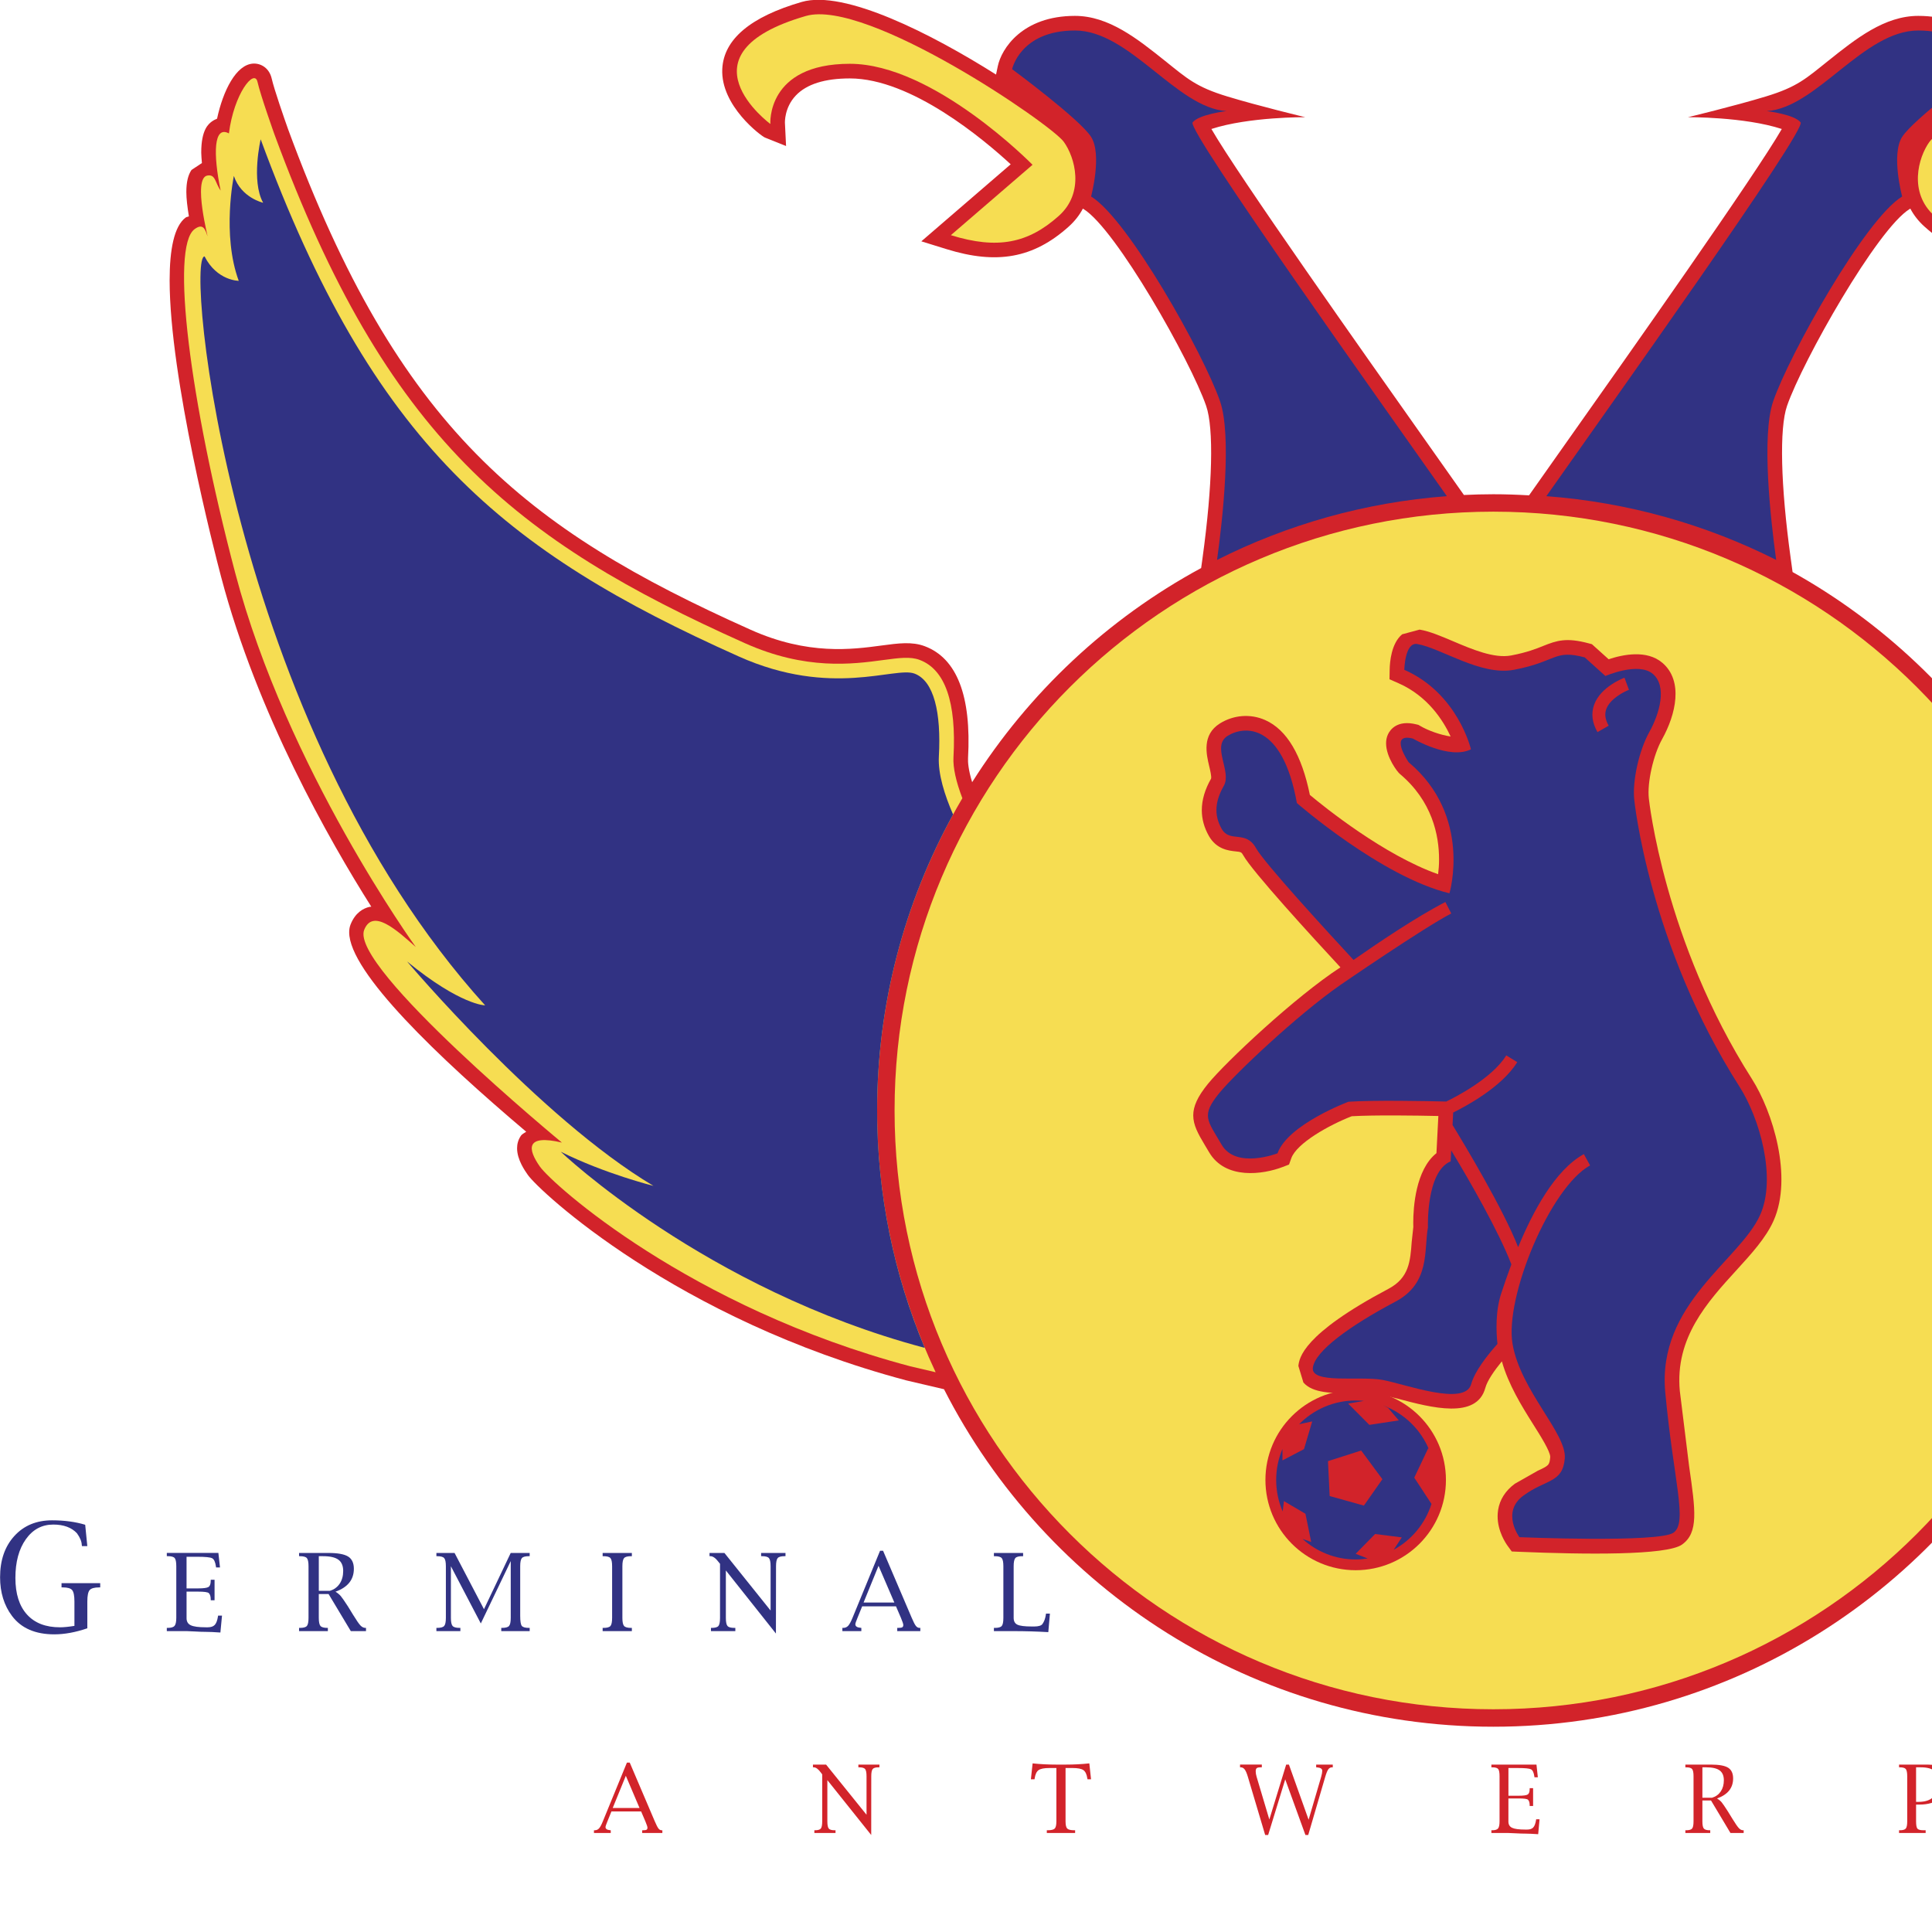 <?xml version="1.0" encoding="UTF-8" standalone="no"?>
<svg
   xmlns:dc="http://purl.org/dc/elements/1.1/"
   xmlns:cc="http://creativecommons.org/ns#"
   xmlns:rdf="http://www.w3.org/1999/02/22-rdf-syntax-ns#"
   xmlns:svg="http://www.w3.org/2000/svg"
   xmlns="http://www.w3.org/2000/svg"
   xmlns:sodipodi="http://sodipodi.sourceforge.net/DTD/sodipodi-0.dtd"
   xmlns:inkscape="http://www.inkscape.org/namespaces/inkscape"
   version="1.1"
   id="Layer_1"
   x="0px"
   y="0px"
   viewBox="0 0 1000 1000"
   xml:space="preserve"
   sodipodi:docname="Beerschot.svg"
   width="1000"
   height="1000"
   inkscape:version="1.0.1 (3bc2e813f5, 2020-09-07)"><defs
   id="defs97" /><sodipodi:namedview
   pagecolor="#ffffff"
   bordercolor="#666666"
   borderopacity="1"
   objecttolerance="10"
   gridtolerance="10"
   guidetolerance="10"
   inkscape:pageopacity="0"
   inkscape:pageshadow="2"
   inkscape:window-width="1920"
   inkscape:window-height="1017"
   id="namedview95"
   showgrid="false"
   inkscape:zoom="1.1186869"
   inkscape:cx="306"
   inkscape:cy="396"
   inkscape:window-x="-8"
   inkscape:window-y="-8"
   inkscape:window-maximized="1"
   inkscape:current-layer="Layer_1" />

















<g
   id="g970"
   transform="matrix(3.369,0,0,3.369,356.959,-688.174)"><path
     style="fill:#d2232a"
     d="m 326.868,247.332 c 0,-4.735 -0.688,-8.309 -2.46,-9.641 -0.168,-0.124 -0.331,-0.089 -0.5,-0.189 0.234,-1.441 0.39,-2.729 0.39,-3.74 0,-1.519 -0.264,-2.6 -0.786,-3.382 0,0 -1.009,-0.67 -1.606,-1.067 0.042,-0.553 0.105,-1.155 0.105,-1.612 0,-3.557 -1.137,-4.403 -1.665,-4.794 -0.162,-0.122 -0.429,-0.276 -0.765,-0.403 -0.921,-4.299 -2.933,-8.344 -5.568,-8.47 -1.137,-0.053 -2.454,0.646 -2.834,2.325 -0.365,1.616 -1.945,6.164 -2.513,7.762 -16.897,45.916 -36.383,61.383 -71.078,76.905 -8.797,3.937 -15.592,3.022 -20.098,2.414 -2.614,-0.349 -4.676,-0.627 -6.633,0.106 -4.946,1.857 -7.185,7.643 -6.654,17.199 0.035,0.613 -0.048,1.802 -0.639,3.72 -8.476,-13.409 -20.22,-24.562 -34.114,-32.313 l -0.296,-2.167 c -1.541,-11.177 -1.747,-19.902 -0.56,-23.35 2.38,-6.899 13.886,-27.237 18.854,-30.261 l 0.092,-0.055 c 0.516,0.978 1.232,1.919 2.197,2.782 5.386,4.821 10.995,5.85 18.753,3.443 l 3.869,-1.2 c 0,0 -11.009,-9.49 -13.73,-11.836 4.125,-3.801 15.251,-13.192 24.711,-13.192 3.852,0 6.642,0.88 8.3,2.622 1.771,1.859 1.678,4.143 1.673,4.239 l -0.172,3.523 3.247,-1.299 c 0.54,-0.215 6.832,-4.854 6.552,-10.547 -0.224,-4.545 -4.332,-8.006 -12.208,-10.288 -6.564,-1.9 -19.917,4.888 -29.853,11.157 l -0.267,-1.285 c -0.557,-2.673 -3.753,-7.73 -11.855,-7.73 -5.181,0 -9.575,3.505 -13.822,6.896 -3.412,2.724 -4.749,4.017 -9.602,5.488 -4.846,1.475 -11.955,3.181 -11.955,3.181 0,0 8.638,-0.072 14.415,1.812 -4.038,7.035 -23.753,34.936 -32.602,47.455 l -6.23,8.831 c -1.816,-0.105 -3.642,-0.17 -5.482,-0.17 -1.518,0 -3.024,0.043 -4.524,0.114 l -6.193,-8.775 c -8.847,-12.52 -28.565,-40.421 -32.602,-47.455 5.78,-1.883 14.416,-1.812 14.416,-1.812 0,0 -7.109,-1.706 -11.958,-3.181 -4.85,-1.472 -6.188,-2.764 -9.6,-5.488 -4.247,-3.392 -8.64,-6.896 -13.821,-6.896 -8.104,0 -11.299,5.057 -11.855,7.73 l -0.268,1.285 c -9.936,-6.269 -23.288,-13.057 -29.853,-11.157 -7.875,2.281 -11.983,5.743 -12.208,10.288 -0.281,5.693 6.012,10.333 6.552,10.547 l 3.248,1.299 -0.173,-3.523 c -0.005,-0.096 -0.096,-2.379 1.674,-4.239 1.656,-1.742 4.449,-2.622 8.299,-2.622 9.461,0 20.587,9.391 24.712,13.192 -2.719,2.347 -13.73,11.836 -13.73,11.836 l 3.871,1.2 c 7.757,2.407 13.366,1.378 18.752,-3.443 0.965,-0.863 1.681,-1.804 2.197,-2.782 l 0.089,0.055 c 4.969,3.023 16.475,23.361 18.854,30.261 1.188,3.448 0.98,12.173 -0.558,23.35 l -0.214,1.554 c -14.361,7.769 -26.487,19.147 -35.183,32.9 -0.583,-1.903 -0.665,-3.082 -0.631,-3.693 0.53,-9.555 -1.709,-15.341 -6.655,-17.199 -1.956,-0.733 -4.02,-0.455 -6.632,-0.106 -4.509,0.607 -11.301,1.523 -20.098,-2.414 -34.695,-15.522 -54.18,-30.989 -71.079,-76.905 -0.569,-1.598 -2.148,-6.146 -2.513,-7.762 -0.379,-1.68 -1.698,-2.378 -2.834,-2.325 -2.636,0.126 -4.647,4.171 -5.568,8.47 -0.335,0.127 -0.602,0.282 -0.766,0.403 -0.526,0.391 -1.663,1.237 -1.663,4.794 0,0.457 0.063,1.06 0.105,1.612 -0.597,0.397 -1.605,1.067 -1.605,1.067 -0.524,0.782 -0.788,1.863 -0.788,3.382 0,1.011 0.155,2.299 0.391,3.74 -0.169,0.099 -0.332,0.064 -0.5,0.189 -1.771,1.332 -2.459,4.906 -2.459,9.641 0,15.016 6.891,41.706 7.908,45.556 5.536,20.999 16.6,40.437 23.073,50.674 -0.096,0.015 -0.192,0.012 -0.289,0.035 -0.913,0.214 -2.155,0.857 -2.89,2.691 -0.146,0.366 -0.216,0.769 -0.216,1.209 0,6.155 13.777,19.294 27.196,30.643 -0.282,0.21 -0.614,0.324 -0.83,0.642 -0.412,0.612 -0.571,1.259 -0.571,1.901 0,1.747 1.189,3.433 1.663,4.107 1.742,2.47 22.75,22.153 58.16,31.559 0.032,0.007 2.897,0.678 5.768,1.352 15.66,30.737 47.598,51.851 84.395,51.851 36.793,0 68.728,-21.112 84.392,-51.845 2.878,-0.675 5.759,-1.351 5.791,-1.358 35.409,-9.406 56.416,-29.089 58.158,-31.559 0.475,-0.674 1.664,-2.361 1.664,-4.107 0,-0.642 -0.162,-1.29 -0.571,-1.901 -0.215,-0.317 -0.55,-0.432 -0.829,-0.642 13.418,-11.35 27.195,-24.488 27.195,-30.643 0,-0.44 -0.068,-0.843 -0.217,-1.209 -0.733,-1.834 -1.978,-2.477 -2.89,-2.691 -0.096,-0.023 -0.194,-0.02 -0.29,-0.035 6.472,-10.237 17.538,-29.676 23.075,-50.674 1.024,-3.851 7.915,-30.541 7.915,-45.557 z"
     id="path2" /><path
     style="fill:#f6dd52"
     d="m 215.477,374.875 c 0,50.808 -41.188,91.997 -91.996,91.997 -50.808,0 -91.997,-41.189 -91.997,-91.997 0,-50.81 41.189,-91.999 91.997,-91.999 50.808,0 91.996,41.189 91.996,91.999 z"
     id="path4" /><path
     style="fill:#d2232a"
     d="m 109.465,301.719 c -1.665,1.385 -1.894,4.246 -1.916,5.413 l -0.027,1.495 1.369,0.601 c 4.492,1.976 6.871,5.703 8.022,8.19 -1.588,-0.239 -3.44,-0.906 -4.662,-1.618 l -0.276,-0.163 -0.313,-0.079 c -2.944,-0.738 -4.038,0.818 -4.371,1.521 -0.207,0.438 -0.293,0.909 -0.293,1.383 0,2.156 1.773,4.451 2.118,4.708 4.97,4.173 6.021,9.425 6.021,13.124 0,0.874 -0.064,1.615 -0.145,2.281 -8.268,-2.894 -17.538,-10.364 -19.703,-12.182 -1.243,-6.105 -3.53,-10.019 -6.874,-11.502 -2.235,-0.993 -4.835,-0.797 -6.95,0.524 -2.791,1.746 -2.074,4.755 -1.646,6.552 0.148,0.613 0.392,1.64 0.286,1.936 l 0.008,-0.016 c -0.95,1.663 -1.427,3.283 -1.427,4.849 0,1.372 0.367,2.701 1.098,3.982 1.162,2.036 3.04,2.239 4.048,2.347 0.871,0.093 0.942,0.101 1.221,0.602 1.38,2.484 10.561,12.506 14.929,17.217 -6.985,4.55 -17.59,14.526 -20.334,17.877 -1.636,2.004 -2.277,3.492 -2.277,4.869 0,1.478 0.738,2.829 1.777,4.556 l 0.646,1.084 c 2.502,4.288 8.3,3.452 11.332,2.282 l 0.96,-0.369 0.348,-0.969 c 0.827,-2.315 5.824,-5.108 9.285,-6.453 3.563,-0.205 9.92,-0.111 13.309,-0.037 -0.108,2.151 -0.228,4.463 -0.292,5.709 -3.197,2.554 -3.564,8.304 -3.564,10.705 0,0.274 0.006,0.468 0.011,0.645 -0.055,0.517 -0.249,2.298 -0.249,2.298 -0.217,2.96 -0.404,5.515 -3.552,7.183 -13.26,7.021 -13.712,10.661 -13.86,11.857 l 0.774,2.551 c 1.465,1.657 4.373,1.649 7.74,1.641 l 4.005,0.167 2.784,0.683 c 5.103,1.357 12.087,3.214 13.419,-1.663 0.299,-1.102 1.346,-2.624 2.543,-4.085 1.009,3.584 3.047,6.879 4.821,9.692 1.105,1.75 2.607,4.135 2.607,4.979 0,0.018 0,0.036 -0.001,0.052 -0.105,1.24 -0.241,1.304 -1.936,2.097 l -3.488,1.981 c -1.438,1.046 -2.332,2.445 -2.583,4.044 -0.05,0.324 -0.074,0.645 -0.074,0.958 0,2.305 1.252,4.151 1.532,4.536 l 0.638,0.874 1.084,0.047 c 10.139,0.421 22.723,0.574 25.08,-1.109 2.559,-1.827 2.068,-5.233 1.091,-12.018 l -1.432,-11.586 c -0.761,-8.172 4.25,-13.667 8.669,-18.513 2.349,-2.574 4.567,-5.005 5.736,-7.636 2.989,-6.729 -0.148,-16.786 -3.329,-21.784 -13.48,-21.141 -15.814,-42.885 -15.837,-43.102 -0.267,-2.425 0.685,-6.662 2.035,-9.088 2.146,-3.854 3.287,-8.963 0.052,-11.736 -2.392,-2.047 -6.076,-1.277 -8.259,-0.551 -0.938,-0.846 -2.57,-2.313 -2.57,-2.313 l -0.521,-0.14 c -3.405,-0.908 -4.865,-0.436 -6.966,0.408 -1.101,0.442 -2.471,0.994 -4.918,1.461 -2.615,0.497 -5.971,-0.93 -8.932,-2.186 -1.85,-0.786 -3.596,-1.529 -5.137,-1.787 z"
     id="path6" /><path
     style="fill:#d2232a"
     d="m 116.193,431.641 c 0,7.658 -6.208,13.867 -13.867,13.867 -7.658,0 -13.866,-6.209 -13.866,-13.867 0,-7.659 6.208,-13.867 13.866,-13.867 7.66,0 13.867,6.208 13.867,13.867 z"
     id="path8" /><g
     id="g14">
	<path
   style="fill:#313283"
   d="m 124.703,402.933 0.076,-0.225 c 0.331,-0.997 0.827,-2.477 1.466,-4.191 -1.916,-5.013 -6.495,-12.996 -9.241,-17.507 l -0.085,1.68 c -3.806,1.589 -3.491,10.151 -3.491,10.151 -0.633,3.485 0.396,8.55 -4.995,11.405 -7.091,3.756 -12.37,7.613 -12.685,10.15 -0.32,2.535 7.201,1.241 10.691,1.873 3.488,0.633 12.686,4.125 13.636,0.638 0.532,-1.949 2.446,-4.39 4.034,-6.167 -0.201,-1.866 -0.33,-5.029 0.594,-7.807 z"
   id="path10" />
	<path
   style="fill:#313283"
   d="m 161.306,371.237 c -13.954,-21.886 -16.178,-44.085 -16.178,-44.085 -0.316,-2.854 0.717,-7.553 2.305,-10.406 1.591,-2.855 2.773,-7.035 0.554,-8.939 -2.222,-1.902 -7.295,0.317 -7.295,0.317 l -3.171,-2.855 c -4.758,-1.267 -4.227,0.636 -10.886,1.903 -5.08,0.97 -11.24,-3.358 -14.858,-3.961 -1.902,-0.318 -1.98,3.961 -1.98,3.961 8.255,3.631 10.236,12.217 10.236,12.217 -3.302,1.65 -8.914,-1.652 -8.914,-1.652 -3.806,-0.953 -0.661,3.632 -0.661,3.632 9.831,8.246 6.273,20.141 6.273,20.141 -10.465,-2.538 -23.44,-13.869 -23.44,-13.869 -2.222,-12.368 -8.096,-11.905 -10.636,-10.321 -2.537,1.587 0.677,5.459 -0.591,7.68 -1.268,2.222 -1.599,4.383 -0.33,6.602 1.268,2.222 3.694,0.119 5.282,2.973 1.272,2.292 11.142,13.034 14.979,17.173 3.633,-2.539 9.638,-6.6 14.109,-8.899 l 0.907,1.761 c -4.23,2.177 -17.038,10.981 -17.038,10.981 -6.739,4.705 -16.194,13.673 -18.587,16.594 -2.854,3.493 -1.872,4.15 0.348,7.952 2.22,3.807 8.585,1.32 8.585,1.32 1.585,-4.439 10.895,-7.924 10.895,-7.924 3.989,-0.265 12.044,-0.102 15.025,-0.031 1.241,-0.596 7.029,-3.523 9.222,-7.089 l 1.688,1.037 c -2.389,3.884 -8.121,6.898 -9.843,7.739 l -0.099,1.921 c 1.752,2.853 7.797,12.9 10.079,18.765 2.221,-5.374 5.623,-11.835 10.096,-14.296 l 0.955,1.736 c -6.145,3.38 -13.147,20.263 -11.909,27.444 1.238,7.181 8.342,13.758 8.025,17.565 -0.319,3.802 -2.854,3.167 -6.339,5.706 -3.491,2.538 -0.635,6.4 -0.635,6.4 0,0 21.456,0.894 23.681,-0.692 2.217,-1.582 -0.003,-7.927 -1.272,-21.565 -1.266,-13.639 11.476,-20.271 14.59,-27.273 2.534,-5.71 -0.101,-14.842 -3.172,-19.663 z"
   id="path12" />
</g><path
     style="fill:#d2232a"
     d="m 143.624,308.388 c -0.148,0.054 -3.65,1.372 -4.658,4.138 -0.49,1.348 -0.319,2.766 0.509,4.217 l 1.722,-0.984 c -0.535,-0.932 -0.653,-1.766 -0.37,-2.55 0.571,-1.577 2.709,-2.672 3.485,-2.962 z"
     id="path16" /><path
     style="fill:#f6dd52"
     d="m 12.401,223.313 c 0,0 -14.636,-10.778 5.448,-16.59 9.408,-2.725 37.637,16.59 39.617,19.313 1.754,2.411 3.25,7.817 -0.742,11.39 -4.705,4.21 -9.41,5.2 -16.592,2.972 L 52.68,229.585 c 0,0 -15.189,-15.518 -28.065,-15.518 -12.876,0.001 -12.214,9.246 -12.214,9.246 z"
     id="path18" /><path
     style="fill:#f6dd52"
     d="m 235.559,223.313 c 0,0 14.637,-10.778 -5.446,-16.59 -9.409,-2.725 -37.638,16.59 -39.619,19.313 -1.754,2.411 -3.25,7.817 0.742,11.39 4.705,4.21 9.41,5.2 16.591,2.972 l -12.548,-10.813 c 0,0 15.189,-15.518 28.064,-15.518 12.876,0.001 12.216,9.246 12.216,9.246 z"
     id="path20" /><path
     style="fill:#313283"
     d="m 61.675,225.294 c 1.733,2.722 0,9.162 0,9.162 5.696,3.466 17.333,24.266 19.809,31.447 1.835,5.319 0.408,18.112 -0.455,24.385 10.763,-5.422 22.693,-8.846 35.308,-9.793 -9.085,-12.932 -40.012,-56.241 -39.062,-57.43 0.991,-1.238 5.2,-1.732 5.2,-1.732 -7.676,-0.496 -14.855,-12.381 -23.275,-12.381 -8.418,0 -9.656,5.942 -9.656,5.942 0,0 10.398,7.677 12.131,10.4 z"
     id="path22" /><path
     style="fill:#313283"
     d="m 186.285,225.294 c -1.734,2.722 0,9.162 0,9.162 -5.696,3.466 -17.334,24.266 -19.81,31.447 -1.835,5.319 -0.407,18.112 0.454,24.385 -10.763,-5.422 -22.693,-8.846 -35.306,-9.793 9.085,-12.932 40.009,-56.241 39.062,-57.43 -0.99,-1.238 -5.202,-1.732 -5.202,-1.732 7.678,-0.496 14.857,-12.381 23.276,-12.381 8.419,0 9.658,5.942 9.658,5.942 0,0 -10.399,7.677 -12.132,10.4 z"
     id="path24" /><path
     style="fill:#f6dd52"
     d="m 28.805,374.875 c 0,-17.497 4.782,-33.895 13.094,-47.973 -0.965,-2.529 -1.456,-4.694 -1.366,-6.283 0.471,-8.462 -1.28,-13.498 -5.201,-14.969 -1.431,-0.539 -3.16,-0.303 -5.556,0.017 -4.748,0.639 -11.921,1.607 -21.303,-2.591 -35.28,-15.784 -55.093,-31.51 -72.269,-78.18 0,0 -2.122,-5.943 -2.596,-8.042 -0.474,-2.104 -3.612,1.755 -4.394,7.91 -2.344,-1.271 -2.442,3.124 -1.27,8.788 -0.879,-1.27 -0.781,-2.539 -2.045,-2.314 -2.346,0.413 0.329,10.233 0,9.243 -0.329,-0.991 -0.662,-1.981 -1.981,-0.991 -3.669,2.754 -0.779,26.093 6.272,52.826 7.923,30.045 27.734,57.446 27.734,57.446 -2.972,-2.64 -6.604,-5.943 -7.924,-2.64 -2.291,5.726 30.374,32.686 30.374,32.686 -5.614,-1.322 -5.284,0.99 -3.381,3.689 1.903,2.697 22.937,21.659 56.899,30.683 l 3.902,0.912 C 32.04,402.877 28.805,389.249 28.805,374.875 Z"
     id="path26" /><path
     style="fill:#313283"
     d="m 36.121,411.349 c -4.708,-11.233 -7.316,-23.553 -7.316,-36.473 0,-16.474 4.239,-31.972 11.669,-45.477 -1.297,-2.967 -2.333,-6.228 -2.186,-8.903 0.376,-6.746 -0.749,-11.62 -3.748,-12.743 -2.998,-1.126 -12.741,3.748 -26.984,-2.625 -36.164,-16.178 -56.22,-32.607 -73.461,-79.456 0,0 -1.496,6.373 0.378,9.745 0,0 -3.375,-0.749 -4.498,-4.123 0,0 -1.874,8.996 0.748,16.117 0,0 -3.338,0.003 -5.246,-3.747 -3.044,-0.044 3.748,71.586 43.103,115.062 0,0 -3.751,10e-4 -11.995,-6.745 0,0 20.239,23.985 37.855,34.479 0,0 -7.496,-1.872 -14.244,-5.246 10e-4,-10e-4 22.132,21.156 55.925,30.135 z"
     id="path28" /><path
     style="fill:#f6dd52"
     d="m 218.176,374.875 c 0,-17.497 -4.782,-33.895 -13.094,-47.973 0.965,-2.529 1.454,-4.694 1.365,-6.283 -0.47,-8.462 1.279,-13.498 5.202,-14.969 1.43,-0.539 3.161,-0.303 5.556,0.017 4.746,0.639 11.921,1.607 21.303,-2.591 35.28,-15.784 55.093,-31.51 72.269,-78.18 0,0 2.121,-5.943 2.597,-8.042 0.471,-2.104 3.612,1.755 4.393,7.91 2.342,-1.271 2.441,3.124 1.27,8.788 0.878,-1.27 0.78,-2.539 2.042,-2.314 2.345,0.413 -0.328,10.233 0,9.243 0.333,-0.991 0.662,-1.981 1.982,-0.991 3.669,2.754 0.779,26.093 -6.272,52.826 -7.924,30.045 -27.733,57.446 -27.733,57.446 2.971,-2.64 6.604,-5.943 7.923,-2.64 2.292,5.726 -30.375,32.686 -30.375,32.686 5.613,-1.322 5.285,0.99 3.382,3.689 -1.904,2.697 -22.937,21.659 -56.9,30.683 l -3.901,0.912 c 5.756,-12.215 8.991,-25.843 8.991,-40.217 z"
     id="path30" /><path
     style="fill:#313283"
     d="m 210.86,411.349 c 4.706,-11.233 7.316,-23.553 7.316,-36.473 0,-16.474 -4.241,-31.972 -11.67,-45.477 1.298,-2.967 2.334,-6.228 2.183,-8.903 -0.375,-6.746 0.751,-11.62 3.749,-12.743 2.999,-1.126 12.744,3.748 26.986,-2.625 36.162,-16.178 56.219,-32.607 73.459,-79.456 0,0 1.499,6.373 -0.375,9.745 0,0 3.371,-0.749 4.498,-4.123 0,0 1.872,8.996 -0.75,16.117 0,0 3.339,0.003 5.249,-3.747 3.042,-0.044 -3.748,71.586 -43.104,115.062 0,0 3.751,10e-4 11.995,-6.745 0,0 -20.239,23.985 -37.854,34.479 0,0 7.496,-1.872 14.241,-5.246 -0.001,-10e-4 -22.129,21.156 -55.923,30.135 z"
     id="path32" /><g
     id="g50">
	<path
   style="fill:#313283"
   d="m -92.538,454.431 c -1.81,0.619 -3.503,0.929 -5.076,0.929 -2.912,0 -5.076,-0.94 -6.492,-2.822 -1.225,-1.632 -1.835,-3.617 -1.835,-5.952 0,-2.62 0.73,-4.733 2.195,-6.339 1.461,-1.602 3.39,-2.405 5.787,-2.405 1.895,0 3.591,0.228 5.094,0.682 l 0.326,3.28 h -0.82 l -0.032,-0.183 c -0.015,-0.524 -0.263,-1.125 -0.744,-1.794 -0.832,-0.889 -2.046,-1.334 -3.638,-1.334 -1.737,0 -3.142,0.752 -4.211,2.256 -1.069,1.508 -1.604,3.488 -1.604,5.945 0,2.436 0.595,4.31 1.783,5.623 1.189,1.314 2.885,1.967 5.089,1.961 0.56,0 1.29,-0.072 2.197,-0.217 v -3.746 c 0,-0.887 -0.116,-1.471 -0.346,-1.749 -0.23,-0.278 -0.712,-0.418 -1.442,-0.418 H -96.5 v -0.649 h 5.943 v 0.649 h -0.149 c -0.753,0 -1.246,0.14 -1.48,0.418 -0.234,0.278 -0.351,0.862 -0.351,1.749 v 4.116 z"
   id="path34" />
	<path
   style="fill:#313283"
   d="m -77.292,448.798 v 4.078 c 0,0.523 0.218,0.887 0.651,1.09 0.435,0.207 1.2,0.31 2.296,0.31 h 0.323 c 0.477,0 0.831,-0.121 1.06,-0.364 0.23,-0.243 0.393,-0.669 0.491,-1.285 l 0.022,-0.146 h 0.604 l -0.249,2.599 c -0.979,-0.068 -1.707,-0.1 -2.185,-0.1 -0.509,0 -1.108,-0.022 -1.803,-0.063 -0.679,-0.038 -1.088,-0.054 -1.228,-0.054 h -3.016 v -0.496 h 0.14 c 0.523,0 0.872,-0.102 1.048,-0.309 0.177,-0.206 0.268,-0.619 0.268,-1.238 v -7.924 c 0,-0.646 -0.083,-1.068 -0.248,-1.259 -0.165,-0.192 -0.52,-0.288 -1.068,-0.288 h -0.14 v -0.496 h 7.924 l 0.248,2.228 h -0.604 l -0.024,-0.165 c -0.097,-0.68 -0.291,-1.099 -0.582,-1.249 -0.291,-0.151 -1.049,-0.226 -2.274,-0.226 h -1.655 v 4.86 h 1.765 c 0.834,0 1.368,-0.072 1.601,-0.216 0.232,-0.142 0.349,-0.472 0.349,-0.982 v -0.133 h 0.588 v 3.157 h -0.588 v -0.116 c 0,-0.457 -0.096,-0.784 -0.29,-0.98 -0.158,-0.158 -0.711,-0.235 -1.66,-0.235 h -1.764 z"
   id="path36" />
	<path
   style="fill:#313283"
   d="m -56.975,443.352 h 0.651 c 1.081,0 1.868,0.179 2.36,0.54 0.49,0.361 0.735,0.936 0.735,1.727 0,0.768 -0.178,1.417 -0.535,1.953 -0.358,0.535 -0.862,0.901 -1.511,1.103 h -1.7 z m 1.504,5.817 3.414,5.696 h 2.333 v -0.496 h -0.092 c -0.269,0 -0.521,-0.123 -0.76,-0.372 -0.236,-0.248 -0.615,-0.798 -1.135,-1.646 l -0.793,-1.292 c -0.534,-0.823 -0.901,-1.354 -1.101,-1.587 -0.202,-0.236 -0.472,-0.457 -0.81,-0.662 0.944,-0.34 1.651,-0.803 2.121,-1.387 0.469,-0.586 0.705,-1.295 0.705,-2.131 0,-0.891 -0.295,-1.52 -0.882,-1.886 -0.587,-0.365 -1.593,-0.549 -3.02,-0.549 h -4.517 v 0.496 h 0.117 c 0.554,0 0.914,0.097 1.083,0.294 0.169,0.2 0.254,0.616 0.254,1.252 v 7.924 c 0,0.639 -0.085,1.056 -0.254,1.253 -0.169,0.196 -0.529,0.293 -1.083,0.293 h -0.117 v 0.496 h 4.425 v -0.496 h -0.07 c -0.542,0 -0.898,-0.1 -1.068,-0.297 -0.17,-0.201 -0.255,-0.615 -0.255,-1.249 v -3.653 h 1.505 z"
   id="path38" />
	<path
   style="fill:#313283"
   d="m -36.679,444.898 v 7.924 c 0,0.634 0.084,1.048 0.258,1.249 0.172,0.197 0.534,0.297 1.087,0.297 h 0.11 v 0.496 h -3.684 v -0.496 h 0.11 c 0.552,0 0.915,-0.1 1.086,-0.297 0.174,-0.201 0.26,-0.615 0.26,-1.249 v -7.924 c 0,-0.637 -0.086,-1.052 -0.26,-1.252 -0.171,-0.197 -0.535,-0.294 -1.086,-0.294 h -0.11 v -0.496 h 2.791 l 4.519,8.642 4.107,-8.642 h 2.914 v 0.496 h -0.124 c -0.545,0 -0.904,0.097 -1.075,0.294 -0.171,0.2 -0.257,0.616 -0.257,1.252 v 7.613 c 0,0.845 0.086,1.363 0.257,1.561 0.171,0.199 0.53,0.296 1.075,0.296 h 0.124 v 0.496 h -4.365 v -0.496 h 0.095 c 0.556,0 0.922,-0.097 1.098,-0.293 0.174,-0.198 0.263,-0.615 0.263,-1.253 v -8.72 l -4.597,9.587 z"
   id="path40" />
	<path
   style="fill:#313283"
   d="m -8.878,454.865 h -4.489 v -0.496 h 0.126 c 0.547,0 0.905,-0.097 1.074,-0.293 0.17,-0.198 0.255,-0.615 0.255,-1.253 v -7.924 c 0,-0.637 -0.085,-1.052 -0.255,-1.252 -0.17,-0.197 -0.527,-0.294 -1.074,-0.294 h -0.126 v -0.496 h 4.489 v 0.496 h -0.118 c -0.548,0 -0.907,0.097 -1.08,0.294 -0.172,0.2 -0.258,0.616 -0.258,1.252 v 7.924 c 0,0.634 0.085,1.048 0.258,1.249 0.173,0.197 0.532,0.297 1.08,0.297 h 0.118 z"
   id="path42" />
	<path
   style="fill:#313283"
   d="m 5.564,445.544 v 7.278 c 0,0.639 0.083,1.056 0.252,1.253 0.166,0.196 0.52,0.293 1.063,0.293 H 7.02 v 0.496 H 3.275 v -0.496 h 0.093 c 0.538,0 0.888,-0.097 1.053,-0.293 0.164,-0.198 0.247,-0.615 0.247,-1.253 v -8.299 l -0.23,-0.287 C 3.99,443.644 3.574,443.351 3.193,443.351 h -0.14 v -0.496 h 2.29 l 7.094,8.848 v -6.806 c 0,-0.637 -0.085,-1.052 -0.254,-1.252 -0.17,-0.197 -0.527,-0.294 -1.075,-0.294 H 10.98 v -0.496 h 3.746 v 0.496 h -0.141 c -0.537,0 -0.89,0.097 -1.059,0.294 -0.17,0.2 -0.254,0.616 -0.254,1.252 l -0.016,10.339 z"
   id="path44" />
	<path
   style="fill:#313283"
   d="m 29.021,444.827 2.428,5.642 h -4.726 z m 2.681,6.232 0.75,1.744 c 0.249,0.592 0.372,0.964 0.372,1.111 0,0.182 -0.054,0.301 -0.163,0.364 -0.108,0.061 -0.322,0.092 -0.636,0.092 h -0.131 v 0.496 h 3.546 v -0.496 h -0.1 c -0.228,0 -0.421,-0.1 -0.582,-0.305 -0.161,-0.2 -0.376,-0.622 -0.648,-1.261 l -4.395,-10.288 h -0.46 l -4.229,10.299 c -0.248,0.604 -0.472,1.014 -0.673,1.231 -0.201,0.217 -0.458,0.324 -0.767,0.324 h -0.122 v 0.496 h 2.914 v -0.496 l -0.124,-0.016 c -0.533,-0.046 -0.797,-0.225 -0.797,-0.539 0,-0.134 0.106,-0.454 0.317,-0.958 l 0.728,-1.798 z"
   id="path46" />
	<path
   style="fill:#313283"
   d="m 54.747,452.172 h 0.604 l -0.248,2.848 c -1.812,-0.105 -3.575,-0.155 -5.292,-0.155 h -3.065 v -0.496 h 0.14 c 0.543,0 0.898,-0.097 1.064,-0.296 0.168,-0.197 0.25,-0.612 0.25,-1.25 v -7.924 c 0,-0.637 -0.084,-1.052 -0.254,-1.252 -0.17,-0.197 -0.522,-0.294 -1.06,-0.294 h -0.14 v -0.496 h 4.487 v 0.496 H 51.1 c -0.542,0 -0.898,0.097 -1.067,0.294 -0.169,0.2 -0.253,0.616 -0.253,1.252 v 7.924 c 0,0.519 0.192,0.87 0.577,1.053 0.384,0.185 1.118,0.277 2.199,0.277 h 0.388 c 0.649,0 1.066,-0.124 1.251,-0.371 0.267,-0.366 0.445,-0.844 0.53,-1.432 z"
   id="path48" />
</g><g
     id="g70">
	<path
   style="fill:#313283"
   d="m 204.83,439.111 c 1.332,0 2.328,0.241 2.989,0.725 0.664,0.485 0.995,1.21 0.995,2.179 0,0.991 -0.323,1.824 -0.967,2.501 -0.779,0.811 -1.514,1.217 -2.207,1.217 h -1.996 v -6.623 h 1.186 z m 5.146,4.916 c 0.608,-0.729 0.91,-1.573 0.91,-2.522 0,-1.021 -0.403,-1.809 -1.211,-2.364 -0.42,-0.284 -0.899,-0.468 -1.432,-0.554 -0.535,-0.085 -1.503,-0.127 -2.91,-0.127 h -5.806 v 0.65 h 0.214 c 0.723,0 1.2,0.137 1.427,0.411 0.227,0.274 0.342,0.86 0.342,1.755 v 10.895 c 0,0.891 -0.115,1.476 -0.342,1.751 -0.227,0.278 -0.704,0.416 -1.427,0.416 h -0.214 v 0.649 h 6.508 c 1.671,0 2.997,-0.399 3.974,-1.197 0.978,-0.8 1.467,-1.884 1.467,-3.256 0,-1.106 -0.377,-2.073 -1.13,-2.896 -0.754,-0.824 -1.791,-1.408 -3.112,-1.749 1.219,-0.508 2.134,-1.13 2.742,-1.862 z m -5.957,2.357 c 1.532,0 2.828,0.452 3.886,1.356 1.059,0.906 1.588,2.022 1.588,3.352 0,0.933 -0.286,1.71 -0.858,2.324 -0.575,0.614 -1.295,0.922 -2.161,0.922 -1.887,0 -2.83,-0.725 -2.83,-2.176 v -5.778 z"
   id="path52" />
	<path
   style="fill:#313283"
   d="M 222.816,448.922 V 453 c 0,0.522 0.217,0.886 0.651,1.091 0.434,0.207 1.198,0.309 2.294,0.309 h 0.323 c 0.48,0 0.832,-0.122 1.062,-0.365 0.229,-0.241 0.391,-0.67 0.489,-1.284 l 0.024,-0.146 h 0.604 l -0.248,2.599 c -0.981,-0.068 -1.71,-0.1 -2.185,-0.1 -0.508,0 -1.111,-0.021 -1.805,-0.061 -0.678,-0.038 -1.087,-0.055 -1.227,-0.055 h -3.015 v -0.494 h 0.141 c 0.521,0 0.871,-0.103 1.046,-0.31 0.177,-0.207 0.267,-0.62 0.267,-1.238 v -7.922 c 0,-0.649 -0.083,-1.067 -0.247,-1.261 -0.166,-0.19 -0.518,-0.288 -1.066,-0.288 h -0.141 v -0.496 h 7.924 l 0.247,2.23 h -0.605 l -0.022,-0.165 c -0.099,-0.682 -0.294,-1.1 -0.583,-1.25 -0.29,-0.151 -1.048,-0.225 -2.275,-0.225 h -1.653 v 4.859 h 1.763 c 0.836,0 1.37,-0.072 1.601,-0.215 0.232,-0.143 0.349,-0.472 0.349,-0.984 v -0.133 h 0.586 v 3.158 h -0.586 v -0.116 c 0,-0.458 -0.097,-0.784 -0.291,-0.982 -0.156,-0.156 -0.71,-0.233 -1.659,-0.233 h -1.763 z"
   id="path54" />
	<path
   style="fill:#313283"
   d="m 241.276,448.922 c 0.949,0 1.504,0.077 1.659,0.233 0.194,0.198 0.291,0.524 0.291,0.982 v 0.116 h 0.589 v -3.158 h -0.589 v 0.133 c 0,0.512 -0.117,0.841 -0.349,0.984 -0.23,0.142 -0.765,0.215 -1.601,0.215 h -1.764 v -4.859 h 1.656 c 1.226,0 1.983,0.074 2.274,0.225 0.29,0.151 0.485,0.569 0.58,1.25 l 0.023,0.165 h 0.604 l -0.247,-2.23 h -7.924 v 0.496 h 0.141 c 0.548,0 0.904,0.098 1.068,0.288 0.165,0.194 0.245,0.612 0.245,1.261 v 7.922 c 0,0.618 -0.089,1.032 -0.265,1.238 -0.177,0.207 -0.527,0.31 -1.048,0.31 h -0.141 v 0.494 h 3.017 c 0.138,0 0.548,0.018 1.228,0.055 0.692,0.04 1.293,0.061 1.802,0.061 0.476,0 1.206,0.032 2.186,0.1 l 0.249,-2.599 h -0.604 l -0.023,0.146 c -0.098,0.614 -0.263,1.044 -0.49,1.284 -0.228,0.243 -0.583,0.365 -1.06,0.365 h -0.326 c -1.095,0 -1.86,-0.102 -2.294,-0.309 -0.435,-0.205 -0.651,-0.569 -0.651,-1.091 v -4.078 h 1.764 z"
   id="path56" />
	<path
   style="fill:#313283"
   d="m 256.812,443.475 h 0.65 c 1.081,0 1.869,0.18 2.36,0.54 0.489,0.36 0.734,0.936 0.734,1.73 0,0.765 -0.177,1.415 -0.536,1.95 -0.358,0.535 -0.86,0.905 -1.509,1.103 h -1.7 v -5.323 z m 1.503,5.818 3.414,5.695 h 2.335 v -0.494 h -0.094 c -0.268,0 -0.521,-0.125 -0.757,-0.374 -0.238,-0.247 -0.618,-0.796 -1.138,-1.645 l -0.793,-1.29 c -0.532,-0.825 -0.898,-1.355 -1.101,-1.591 -0.2,-0.234 -0.469,-0.455 -0.808,-0.661 0.943,-0.338 1.649,-0.802 2.119,-1.386 0.471,-0.587 0.705,-1.296 0.705,-2.131 0,-0.892 -0.293,-1.522 -0.88,-1.886 -0.588,-0.366 -1.595,-0.55 -3.022,-0.55 h -4.516 v 0.496 h 0.118 c 0.553,0 0.913,0.099 1.084,0.296 0.167,0.197 0.253,0.615 0.253,1.252 v 7.922 c 0,0.639 -0.085,1.057 -0.253,1.253 -0.171,0.197 -0.531,0.296 -1.084,0.296 h -0.118 v 0.494 h 4.425 v -0.494 h -0.069 c -0.544,0 -0.899,-0.099 -1.068,-0.3 -0.17,-0.197 -0.255,-0.615 -0.255,-1.249 v -3.652 h 1.503 z"
   id="path58" />
	<path
   style="fill:#313283"
   d="m 271.507,454.865 -0.187,-2.63 h 0.604 l 0.023,0.123 c 0.155,0.803 0.478,1.422 0.968,1.856 0.492,0.435 1.112,0.651 1.865,0.651 0.68,0 1.265,-0.23 1.752,-0.691 0.488,-0.461 0.731,-1.013 0.731,-1.664 0,-0.816 -0.626,-1.655 -1.88,-2.507 l -1.191,-0.818 c -1.155,-0.794 -1.912,-1.412 -2.272,-1.853 -0.357,-0.441 -0.538,-0.972 -0.538,-1.598 0,-0.927 0.381,-1.677 1.137,-2.244 0.758,-0.567 1.756,-0.852 2.994,-0.852 0.969,0 1.953,0.175 2.957,0.527 l 0.217,2.259 h -0.604 l -0.039,-0.125 c -0.414,-1.445 -1.361,-2.167 -2.843,-2.167 -0.663,0 -1.213,0.199 -1.649,0.594 -0.436,0.397 -0.653,0.897 -0.653,1.505 0,0.766 0.537,1.518 1.609,2.253 l 1.718,1.176 c 1.073,0.735 1.777,1.322 2.113,1.756 0.336,0.437 0.504,0.981 0.504,1.634 0,1.01 -0.386,1.815 -1.158,2.413 -0.771,0.596 -1.806,0.896 -3.107,0.896 -1.083,0.001 -2.107,-0.164 -3.071,-0.494 z"
   id="path60" />
	<path
   style="fill:#313283"
   d="m 296.284,454.741 c -1.271,0.412 -2.452,0.619 -3.539,0.619 -1.801,0 -3.232,-0.574 -4.287,-1.723 -1.056,-1.152 -1.584,-2.704 -1.584,-4.658 0,-1.913 0.524,-3.447 1.573,-4.605 1.049,-1.158 2.438,-1.735 4.167,-1.735 1.279,0 2.461,0.165 3.546,0.495 l 0.248,2.383 h -0.603 l -0.024,-0.136 c -0.122,-0.715 -0.453,-1.267 -0.992,-1.658 -0.541,-0.393 -1.243,-0.589 -2.104,-0.589 -1.187,0 -2.164,0.547 -2.93,1.646 -0.766,1.094 -1.147,2.494 -1.147,4.196 0,1.767 0.394,3.191 1.184,4.276 0.79,1.086 1.826,1.629 3.106,1.629 1.723,0 2.724,-0.775 3.008,-2.332 l 0.022,-0.129 h 0.603 z"
   id="path62" />
	<path
   style="fill:#313283"
   d="m 309.374,448.984 v 3.961 c 0,0.634 0.086,1.052 0.257,1.249 0.172,0.201 0.532,0.3 1.08,0.3 h 0.118 v 0.494 h -4.488 v -0.494 h 0.126 c 0.548,0 0.905,-0.099 1.074,-0.296 0.17,-0.196 0.255,-0.614 0.255,-1.253 v -7.922 c 0,-0.638 -0.086,-1.056 -0.255,-1.252 -0.169,-0.197 -0.525,-0.296 -1.074,-0.296 h -0.126 v -0.496 h 4.488 v 0.496 h -0.118 c -0.548,0 -0.908,0.099 -1.08,0.296 -0.172,0.197 -0.257,0.615 -0.257,1.252 v 3.373 h 5.386 v -3.373 c 0,-0.638 -0.087,-1.056 -0.258,-1.252 -0.173,-0.197 -0.531,-0.296 -1.079,-0.296 h -0.117 v -0.496 h 4.488 v 0.496 h -0.126 c -0.548,0 -0.906,0.099 -1.076,0.296 -0.169,0.197 -0.253,0.615 -0.253,1.252 v 7.922 c 0,0.639 0.084,1.057 0.253,1.253 0.17,0.197 0.527,0.296 1.076,0.296 h 0.126 v 0.494 h -4.488 v -0.494 h 0.117 c 0.548,0 0.905,-0.099 1.079,-0.3 0.171,-0.197 0.258,-0.615 0.258,-1.249 v -3.961 z"
   id="path64" />
	<path
   style="fill:#313283"
   d="m 329.054,453.216 c -0.729,-1.096 -1.094,-2.502 -1.094,-4.217 0,-1.708 0.365,-3.112 1.098,-4.212 0.733,-1.102 1.665,-1.653 2.802,-1.653 1.135,0 2.069,0.551 2.8,1.653 0.733,1.101 1.1,2.504 1.1,4.212 0,1.715 -0.367,3.121 -1.1,4.217 -0.732,1.1 -1.666,1.649 -2.8,1.649 -1.142,0 -2.077,-0.55 -2.806,-1.649 z m 6.904,0.359 c 1.064,-1.191 1.596,-2.719 1.596,-4.58 0,-0.958 -0.18,-1.885 -0.539,-2.784 -0.358,-0.896 -0.843,-1.634 -1.455,-2.213 -0.959,-0.906 -2.194,-1.36 -3.702,-1.36 -1.671,0 -3.036,0.594 -4.099,1.782 -1.065,1.188 -1.597,2.713 -1.597,4.574 0,1.86 0.532,3.388 1.597,4.58 1.063,1.19 2.428,1.785 4.099,1.785 1.67,0.001 3.036,-0.594 4.1,-1.784 z"
   id="path66" />
	<path
   style="fill:#313283"
   d="m 348.926,443.568 h -1.242 c -0.932,0 -1.578,0.123 -1.934,0.371 -0.355,0.248 -0.589,0.732 -0.698,1.453 l -0.025,0.156 h -0.588 l 0.31,-2.787 c 1.336,0.146 2.728,0.217 4.177,0.217 h 1.616 c 1.448,0 2.839,-0.071 4.173,-0.217 l 0.31,2.787 h -0.588 l -0.031,-0.156 c -0.11,-0.72 -0.343,-1.204 -0.698,-1.453 -0.355,-0.248 -1,-0.371 -1.931,-0.371 h -1.239 v 9.376 c 0,0.643 0.098,1.06 0.297,1.256 0.198,0.195 0.618,0.293 1.26,0.293 h 0.115 v 0.494 h -4.952 v -0.494 h 0.115 c 0.648,0 1.067,-0.098 1.263,-0.293 0.196,-0.196 0.292,-0.613 0.292,-1.256 v -9.376 z"
   id="path68" />
</g><g
     id="g90">
	<path
   style="fill:#d2232a"
   d="m -9.804,477.09 2.105,4.951 h -4.122 z m 2.349,5.476 0.649,1.517 c 0.217,0.521 0.325,0.845 0.325,0.977 0,0.16 -0.047,0.266 -0.142,0.319 -0.095,0.056 -0.279,0.083 -0.555,0.083 h -0.116 v 0.419 h 3.102 v -0.419 H -4.28 c -0.197,0 -0.368,-0.089 -0.507,-0.267 -0.141,-0.18 -0.332,-0.55 -0.57,-1.111 l -3.849,-9.023 h -0.429 l -3.698,9.023 c -0.215,0.534 -0.413,0.898 -0.589,1.089 -0.175,0.191 -0.399,0.289 -0.669,0.289 h -0.11 v 0.419 h 2.58 v -0.419 l -0.108,-0.014 c -0.465,-0.04 -0.696,-0.2 -0.696,-0.475 0,-0.117 0.093,-0.398 0.278,-0.841 l 0.631,-1.564 h 4.561 z"
   id="path72" />
	<path
   style="fill:#d2232a"
   d="m 27.896,486.188 0.007,-9.023 c 0,-0.567 0.074,-0.938 0.22,-1.113 0.146,-0.175 0.45,-0.263 0.913,-0.263 h 0.121 v -0.419 h -3.235 v 0.419 h 0.109 c 0.472,0 0.781,0.087 0.927,0.263 0.145,0.175 0.218,0.546 0.218,1.113 v 5.911 l -6.215,-7.706 h -2.018 v 0.419 h 0.122 c 0.333,0 0.698,0.266 1.09,0.8 l 0.212,0.287 v 7.207 c 0,0.569 -0.071,0.94 -0.214,1.115 -0.143,0.175 -0.446,0.263 -0.912,0.263 H 19.16 v 0.419 h 3.251 v -0.419 h -0.122 c -0.468,0 -0.773,-0.088 -0.917,-0.263 -0.142,-0.175 -0.215,-0.546 -0.215,-1.115 v -6.327 z"
   id="path74" />
	<path
   style="fill:#d2232a"
   d="m 56.344,484.083 c 0,0.57 -0.085,0.945 -0.257,1.116 -0.172,0.174 -0.542,0.262 -1.112,0.262 h -0.101 v 0.419 h 4.349 v -0.419 h -0.101 c -0.566,0 -0.935,-0.088 -1.11,-0.262 -0.173,-0.171 -0.259,-0.546 -0.259,-1.116 v -8.187 h 1.073 c 0.805,0 1.361,0.108 1.669,0.325 0.307,0.217 0.508,0.64 0.604,1.273 l 0.027,0.136 h 0.542 l -0.264,-2.446 c -1.167,0.125 -2.385,0.187 -3.65,0.187 h -1.413 c -1.266,0 -2.481,-0.062 -3.65,-0.187 l -0.263,2.446 h 0.558 l 0.02,-0.136 c 0.095,-0.633 0.296,-1.056 0.602,-1.273 0.307,-0.217 0.862,-0.325 1.666,-0.325 h 1.07 z"
   id="path76" />
	<path
   style="fill:#d2232a"
   d="m 91.504,477.638 -2.626,8.55 h -0.456 l -2.677,-8.996 c -0.153,-0.512 -0.312,-0.872 -0.477,-1.085 -0.165,-0.212 -0.367,-0.319 -0.605,-0.319 H 84.56 v -0.419 h 3.347 v 0.419 h -0.128 c -0.324,0 -0.541,0.04 -0.65,0.124 -0.107,0.083 -0.162,0.251 -0.162,0.503 0,0.237 0.045,0.507 0.135,0.816 l 1.958,6.575 2.589,-8.436 h 0.422 l 3.024,8.469 1.932,-6.603 c 0.109,-0.38 0.163,-0.689 0.163,-0.924 0,-0.299 -0.268,-0.472 -0.805,-0.516 l -0.128,-0.007 v -0.419 h 2.551 v 0.419 h -0.116 c -0.23,0 -0.419,0.101 -0.569,0.307 -0.149,0.206 -0.302,0.578 -0.461,1.114 l -2.627,8.979 h -0.428 z"
   id="path78" />
	<path
   style="fill:#d2232a"
   d="m 125.791,480.571 v 3.559 c 0,0.456 0.19,0.773 0.572,0.953 0.383,0.18 1.057,0.27 2.019,0.27 h 0.288 c 0.421,0 0.73,-0.107 0.933,-0.319 0.2,-0.216 0.345,-0.591 0.433,-1.131 l 0.019,-0.129 h 0.519 l -0.208,2.29 c -0.862,-0.057 -1.502,-0.087 -1.92,-0.087 -0.446,0 -0.97,-0.017 -1.577,-0.052 -0.59,-0.031 -0.945,-0.045 -1.069,-0.045 h -2.623 v -0.419 h 0.122 c 0.449,0 0.748,-0.093 0.902,-0.277 0.152,-0.184 0.229,-0.551 0.229,-1.1 v -6.918 c 0,-0.576 -0.069,-0.95 -0.214,-1.12 -0.14,-0.173 -0.447,-0.256 -0.918,-0.256 h -0.122 v -0.419 h 6.926 l 0.21,1.95 h -0.518 l -0.02,-0.143 c -0.087,-0.592 -0.259,-0.954 -0.515,-1.084 -0.254,-0.131 -0.924,-0.197 -2.006,-0.197 h -1.46 v 4.256 h 1.578 c 0.725,0 1.185,-0.063 1.386,-0.189 0.2,-0.125 0.301,-0.41 0.301,-0.857 v -0.115 h 0.526 v 2.738 h -0.526 v -0.103 c 0,-0.396 -0.083,-0.683 -0.253,-0.855 -0.134,-0.135 -0.613,-0.202 -1.435,-0.202 h -1.579 z"
   id="path80" />
	<path
   style="fill:#d2232a"
   d="m 155.595,475.789 h 0.571 c 0.952,0 1.645,0.157 2.076,0.473 0.433,0.318 0.649,0.821 0.649,1.518 0,0.67 -0.159,1.244 -0.471,1.711 -0.317,0.47 -0.759,0.794 -1.332,0.97 h -1.494 v -4.672 z m 1.321,5.09 2.991,5 h 2.029 v -0.419 h -0.081 c -0.237,0 -0.456,-0.11 -0.663,-0.333 -0.21,-0.223 -0.538,-0.699 -0.989,-1.435 l -0.703,-1.143 c -0.461,-0.722 -0.779,-1.186 -0.954,-1.395 -0.173,-0.206 -0.406,-0.399 -0.7,-0.579 0.824,-0.296 1.443,-0.703 1.853,-1.213 0.41,-0.513 0.616,-1.133 0.616,-1.862 0,-0.78 -0.258,-1.329 -0.768,-1.651 -0.513,-0.319 -1.391,-0.479 -2.632,-0.479 h -3.936 v 0.419 h 0.101 c 0.475,0 0.787,0.087 0.932,0.263 0.147,0.175 0.221,0.546 0.221,1.113 v 6.918 c 0,0.569 -0.074,0.94 -0.221,1.115 -0.145,0.175 -0.456,0.263 -0.932,0.263 h -0.101 v 0.419 h 3.822 v -0.419 h -0.063 c -0.469,0 -0.779,-0.089 -0.924,-0.265 -0.148,-0.178 -0.22,-0.548 -0.22,-1.113 v -3.204 z"
   id="path82" />
	<path
   style="fill:#d2232a"
   d="m 188.424,475.789 h 0.698 c 0.976,0 1.668,0.178 2.077,0.539 0.408,0.358 0.613,0.965 0.613,1.819 0,0.98 -0.252,1.717 -0.751,2.211 -0.5,0.493 -1.249,0.738 -2.25,0.738 h -0.388 v -5.307 z m 0.537,5.725 c 1.326,0 2.379,-0.32 3.155,-0.962 0.777,-0.64 1.167,-1.506 1.167,-2.597 0,-0.849 -0.264,-1.507 -0.789,-1.976 -0.275,-0.244 -0.595,-0.406 -0.958,-0.486 -0.364,-0.083 -0.959,-0.123 -1.787,-0.123 h -3.941 v 0.419 h 0.106 c 0.472,0 0.781,0.087 0.927,0.263 0.148,0.175 0.221,0.546 0.221,1.113 v 6.918 c 0,0.565 -0.073,0.936 -0.221,1.113 -0.146,0.176 -0.455,0.265 -0.927,0.265 h -0.106 v 0.419 h 4.086 v -0.419 h -0.315 c -0.495,0 -0.811,-0.083 -0.95,-0.248 -0.138,-0.164 -0.206,-0.542 -0.206,-1.13 v -2.569 z"
   id="path84" />
	<path
   style="fill:#d2232a"
   d="m 220.582,480.571 v 3.559 c 0,0.456 0.192,0.773 0.575,0.953 0.382,0.18 1.055,0.27 2.02,0.27 h 0.285 c 0.421,0 0.732,-0.107 0.935,-0.319 0.2,-0.216 0.344,-0.591 0.429,-1.131 l 0.021,-0.129 h 0.518 l -0.208,2.29 c -0.861,-0.057 -1.501,-0.087 -1.919,-0.087 -0.446,0 -0.972,-0.017 -1.577,-0.052 -0.589,-0.031 -0.947,-0.045 -1.067,-0.045 h -2.626 v -0.419 h 0.123 c 0.447,0 0.751,-0.093 0.9,-0.277 0.155,-0.184 0.232,-0.551 0.232,-1.1 v -6.918 c 0,-0.576 -0.072,-0.95 -0.214,-1.12 -0.141,-0.173 -0.447,-0.256 -0.918,-0.256 h -0.123 v -0.419 h 6.925 l 0.211,1.95 h -0.519 l -0.021,-0.143 c -0.086,-0.592 -0.256,-0.954 -0.514,-1.084 -0.254,-0.131 -0.925,-0.197 -2.006,-0.197 h -1.461 v 4.256 h 1.579 c 0.721,0 1.184,-0.063 1.385,-0.189 0.201,-0.125 0.301,-0.41 0.301,-0.857 v -0.115 h 0.526 v 2.738 h -0.526 v -0.103 c 0,-0.396 -0.084,-0.683 -0.252,-0.855 -0.134,-0.135 -0.613,-0.202 -1.434,-0.202 h -1.58 z"
   id="path86" />
	<path
   style="fill:#d2232a"
   d="m 257.391,486.188 0.008,-9.023 c 0,-0.567 0.071,-0.938 0.218,-1.113 0.147,-0.175 0.451,-0.263 0.913,-0.263 h 0.122 v -0.419 h -3.235 v 0.419 h 0.106 c 0.473,0 0.783,0.087 0.93,0.263 0.145,0.175 0.218,0.546 0.218,1.113 v 5.911 l -6.215,-7.706 h -2.021 v 0.419 h 0.125 c 0.332,0 0.695,0.266 1.089,0.8 l 0.212,0.287 v 7.207 c 0,0.569 -0.072,0.94 -0.214,1.115 -0.141,0.175 -0.445,0.263 -0.912,0.263 h -0.08 v 0.419 h 3.249 v -0.419 h -0.122 c -0.468,0 -0.773,-0.088 -0.916,-0.263 -0.145,-0.175 -0.216,-0.546 -0.216,-1.115 v -6.327 z"
   id="path88" />
</g><path
     style="fill:#313283"
     d="m 111.327,431.288 2.151,-4.536 c 0,0 0.087,0.173 0.198,0.414 -1.282,-3.239 -3.909,-5.799 -7.194,-6.991 0.278,0.115 0.553,0.241 0.813,0.388 l 1.659,1.928 -4.528,0.686 -3.254,-3.266 2.414,-0.416 c -0.414,-0.043 -0.833,-0.065 -1.259,-0.065 -3.399,0 -6.475,1.397 -8.692,3.647 l 2.01,-0.428 -1.261,4.257 -3.307,1.731 v -1.757 c -0.621,1.465 -0.966,3.075 -0.966,4.762 0,1.718 0.359,3.35 1.001,4.834 l 0.192,-1.586 3.304,1.942 0.883,4.329 -1.324,-0.455 c 2.165,1.951 5.021,3.151 8.16,3.151 0.627,0 1.238,-0.061 1.841,-0.154 l -1.841,-0.719 2.984,-3.039 4.098,0.518 -1.243,1.903 c 2.741,-1.499 4.847,-4.018 5.805,-7.045 z m -7.738,4.291 -5.26,-1.468 -0.258,-5.362 5.101,-1.631 3.257,4.407 z"
     id="path92" /></g>
</svg>

